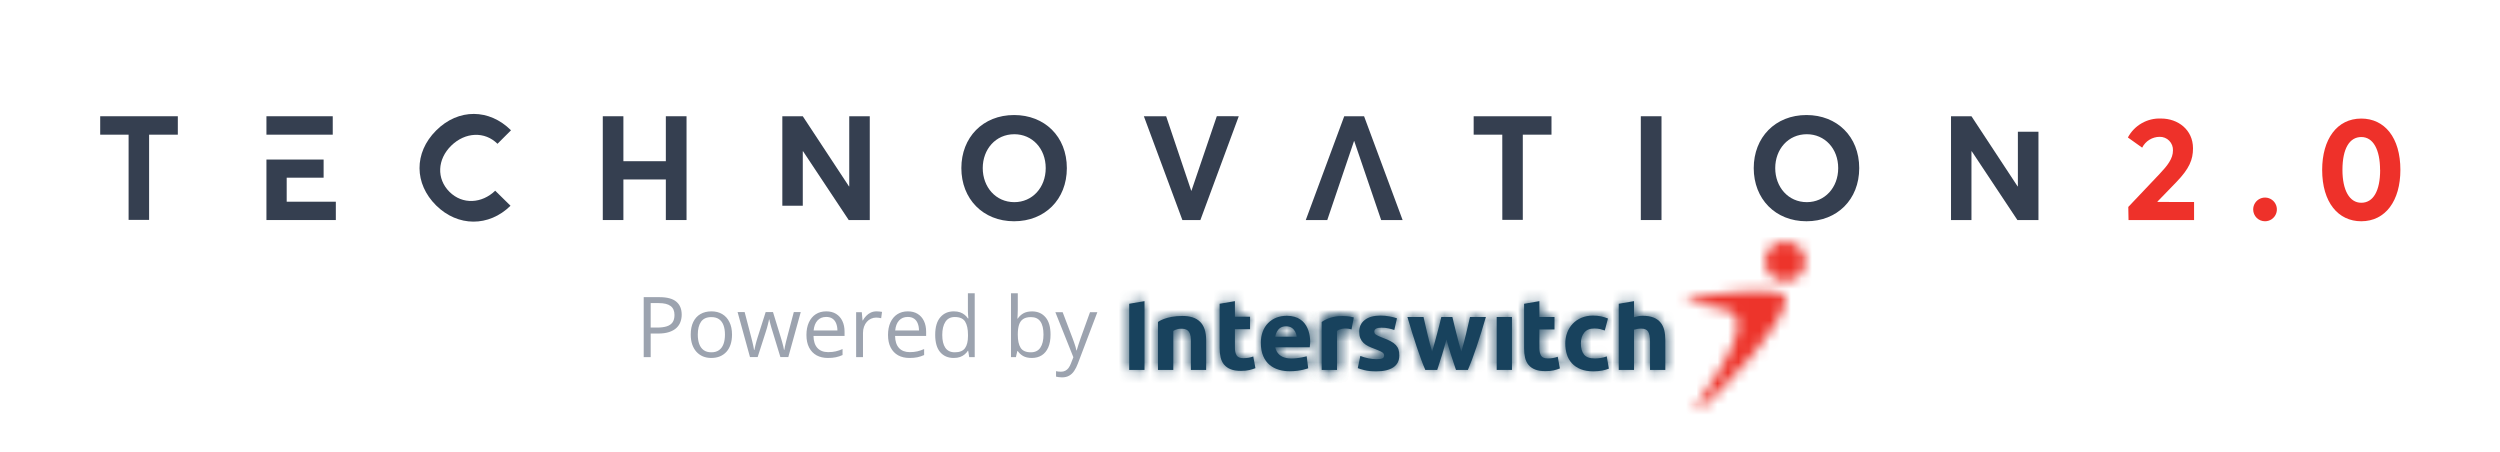<svg width="238" height="43" viewBox="0 0 238 43" fill="none" xmlns="http://www.w3.org/2000/svg">
<path d="M208.875 19.23V20.948H202.636L202.613 19.701L205.587 16.564C206.36 15.749 206.866 15.092 206.866 14.324C206.874 14.154 206.846 13.984 206.785 13.825C206.724 13.666 206.631 13.521 206.512 13.399C206.393 13.277 206.25 13.181 206.092 13.117C205.935 13.053 205.765 13.022 205.595 13.026C205.25 13.028 204.913 13.126 204.619 13.308C204.326 13.49 204.089 13.749 203.934 14.057L202.574 13.088C202.878 12.519 203.336 12.048 203.896 11.729C204.456 11.409 205.094 11.255 205.738 11.284C207.334 11.284 208.774 12.342 208.774 14.119C208.774 15.201 208.427 16.05 207.191 17.333L205.39 19.191V19.226L208.875 19.23Z" fill="#EE312A"/>
<path d="M214.503 19.955C214.499 19.732 214.562 19.512 214.683 19.324C214.805 19.136 214.979 18.988 215.185 18.9C215.39 18.811 215.617 18.786 215.837 18.827C216.057 18.868 216.26 18.974 216.42 19.13C216.58 19.287 216.689 19.487 216.735 19.706C216.781 19.925 216.76 20.153 216.676 20.36C216.592 20.568 216.448 20.745 216.262 20.871C216.077 20.996 215.858 21.063 215.635 21.064C215.488 21.066 215.342 21.038 215.205 20.983C215.069 20.928 214.944 20.847 214.839 20.744C214.734 20.641 214.65 20.518 214.593 20.383C214.535 20.248 214.504 20.102 214.503 19.955Z" fill="#EE312A"/>
<path d="M221.07 16.174C221.07 13.253 222.48 11.287 224.79 11.287C227.003 11.287 228.517 13.083 228.517 16.174C228.517 19.094 227.111 21.064 224.79 21.064C222.592 21.064 221.07 19.264 221.07 16.174ZM226.582 16.174C226.582 14.242 225.925 13.045 224.798 13.045C223.67 13.045 223.001 14.149 223.001 16.174C223.001 18.105 223.666 19.303 224.794 19.303C225.922 19.303 226.59 18.198 226.59 16.174H226.582Z" fill="#EE312A"/>
<path d="M12.243 12.821H9.539V11.067H16.929V12.821H14.194V20.933H12.243V12.821Z" fill="#353F50"/>
<path d="M57.385 11.067H59.347V15.347H63.388V11.067H65.358V20.948H63.388V17.085H59.347V20.948H57.385V11.067Z" fill="#353F50"/>
<path d="M91.521 16.004C91.521 13.08 93.572 10.951 96.543 10.951C99.444 10.951 101.564 12.991 101.564 16.004C101.564 19.017 99.44 21.064 96.543 21.064C93.572 21.064 91.521 18.928 91.521 16.004ZM96.566 19.245C98.269 19.245 99.552 17.866 99.552 16.004C99.552 14.142 98.269 12.778 96.566 12.778C94.785 12.778 93.557 14.211 93.557 16.004C93.557 17.796 94.785 19.245 96.566 19.245Z" fill="#353F50"/>
<path d="M166.955 16.004C166.955 13.08 169.006 10.951 171.977 10.951C174.878 10.951 176.998 12.991 176.998 16.004C176.998 19.017 174.874 21.064 171.977 21.064C169.006 21.064 166.955 18.928 166.955 16.004ZM172.011 19.245C173.715 19.245 174.997 17.866 174.997 16.004C174.997 14.142 173.715 12.778 172.011 12.778C170.231 12.778 169.002 14.211 169.002 16.004C169.002 17.796 170.231 19.245 172.011 19.245Z" fill="#353F50"/>
<path d="M117.931 11.067L114.277 20.948H112.562L108.896 11.067H111.017L113.404 18.156H113.427L115.841 11.06L117.931 11.067Z" fill="#353F50"/>
<path d="M143.017 12.821H140.293V11.067H147.702V12.821H144.971V20.933H143.021L143.017 12.821Z" fill="#353F50"/>
<path d="M156.205 11.067H158.175V20.948H156.205V11.067Z" fill="#353F50"/>
<path d="M27.293 12.821H31.677V11.067H25.365V12.821H27.293Z" fill="#353F50"/>
<path d="M27.293 19.203V16.916H30.808V15.189H27.293H25.365V20.948H31.971V19.203H27.293Z" fill="#353F50"/>
<path d="M80.848 11.067V17.742H80.821L76.425 11.067H74.478V19.588H76.425V14.4H76.452L80.798 20.948H82.802V11.067H80.848Z" fill="#353F50"/>
<path d="M192.102 12.543V17.742H192.075L187.683 11.067H185.736V20.948H187.683V14.4H187.71L192.056 20.948H194.061V12.543H192.102Z" fill="#353F50"/>
<path d="M129.86 11.067H127.971L124.309 20.948H126.356L128.905 13.423H128.921L131.486 20.948H133.529L129.86 11.067Z" fill="#353F50"/>
<path d="M47.144 18.155C45.877 19.376 44.031 19.503 42.787 18.26C41.543 17.016 41.628 15.169 42.957 13.867C44.286 12.566 46.155 12.485 47.361 13.69L48.647 12.403C46.596 10.356 43.652 10.29 41.516 12.427C39.38 14.563 39.446 17.502 41.516 19.554C43.587 21.605 46.538 21.613 48.601 19.588L47.144 18.155Z" fill="#353F50"/>
<path d="M62.773 28.289C63.51 28.289 64.048 28.434 64.387 28.723C64.728 29.009 64.898 29.421 64.898 29.957C64.898 30.199 64.858 30.43 64.777 30.648C64.699 30.865 64.572 31.056 64.394 31.223C64.217 31.387 63.984 31.517 63.695 31.613C63.409 31.707 63.057 31.754 62.641 31.754H61.945V34H61.281V28.289H62.773ZM62.711 28.855H61.945V31.184H62.566C62.931 31.184 63.234 31.145 63.477 31.066C63.721 30.988 63.905 30.862 64.027 30.688C64.15 30.51 64.211 30.276 64.211 29.984C64.211 29.604 64.09 29.322 63.848 29.137C63.605 28.949 63.227 28.855 62.711 28.855ZM69.688 31.852C69.688 32.203 69.642 32.517 69.551 32.793C69.46 33.069 69.328 33.302 69.156 33.492C68.984 33.682 68.776 33.828 68.531 33.93C68.289 34.029 68.014 34.078 67.707 34.078C67.421 34.078 67.158 34.029 66.918 33.93C66.681 33.828 66.475 33.682 66.301 33.492C66.129 33.302 65.995 33.069 65.898 32.793C65.805 32.517 65.758 32.203 65.758 31.852C65.758 31.383 65.837 30.984 65.996 30.656C66.155 30.326 66.382 30.074 66.676 29.902C66.973 29.728 67.326 29.641 67.734 29.641C68.125 29.641 68.466 29.728 68.758 29.902C69.052 30.077 69.28 30.329 69.441 30.66C69.606 30.988 69.688 31.385 69.688 31.852ZM66.43 31.852C66.43 32.195 66.475 32.493 66.566 32.746C66.658 32.999 66.798 33.194 66.988 33.332C67.178 33.47 67.423 33.539 67.723 33.539C68.019 33.539 68.263 33.47 68.453 33.332C68.646 33.194 68.788 32.999 68.879 32.746C68.97 32.493 69.016 32.195 69.016 31.852C69.016 31.51 68.97 31.216 68.879 30.969C68.788 30.719 68.647 30.526 68.457 30.391C68.267 30.255 68.021 30.188 67.719 30.188C67.273 30.188 66.947 30.335 66.738 30.629C66.533 30.923 66.43 31.331 66.43 31.852ZM74.293 33.992L73.531 31.5C73.497 31.393 73.465 31.289 73.434 31.188C73.405 31.083 73.378 30.984 73.352 30.891C73.328 30.794 73.306 30.706 73.285 30.625C73.267 30.542 73.251 30.47 73.238 30.41H73.211C73.201 30.47 73.186 30.542 73.168 30.625C73.15 30.706 73.128 30.794 73.102 30.891C73.078 30.987 73.052 31.088 73.023 31.195C72.995 31.299 72.962 31.405 72.926 31.512L72.129 33.992H71.398L70.219 29.711H70.891L71.508 32.074C71.549 32.23 71.588 32.385 71.625 32.539C71.664 32.69 71.697 32.833 71.723 32.969C71.751 33.102 71.772 33.217 71.785 33.316H71.816C71.832 33.251 71.849 33.173 71.867 33.082C71.888 32.991 71.91 32.895 71.934 32.793C71.96 32.689 71.987 32.586 72.016 32.484C72.044 32.38 72.073 32.283 72.102 32.191L72.891 29.711H73.59L74.352 32.188C74.391 32.312 74.428 32.443 74.465 32.578C74.504 32.714 74.539 32.845 74.57 32.973C74.602 33.098 74.624 33.21 74.637 33.309H74.668C74.678 33.22 74.698 33.111 74.727 32.98C74.755 32.85 74.788 32.707 74.824 32.551C74.863 32.395 74.904 32.236 74.945 32.074L75.57 29.711H76.231L75.047 33.992H74.293ZM78.66 29.641C79.025 29.641 79.337 29.721 79.598 29.883C79.858 30.044 80.057 30.271 80.195 30.562C80.333 30.852 80.402 31.19 80.402 31.578V31.98H77.445C77.453 32.483 77.578 32.866 77.82 33.129C78.062 33.392 78.404 33.523 78.844 33.523C79.115 33.523 79.354 33.499 79.562 33.449C79.771 33.4 79.987 33.327 80.211 33.23V33.801C79.995 33.897 79.78 33.967 79.566 34.012C79.356 34.056 79.106 34.078 78.816 34.078C78.405 34.078 78.046 33.995 77.738 33.828C77.434 33.659 77.197 33.411 77.027 33.086C76.858 32.76 76.773 32.362 76.773 31.891C76.773 31.43 76.85 31.031 77.004 30.695C77.16 30.357 77.379 30.096 77.66 29.914C77.944 29.732 78.277 29.641 78.66 29.641ZM78.652 30.172C78.306 30.172 78.03 30.285 77.824 30.512C77.618 30.738 77.496 31.055 77.457 31.461H79.723C79.72 31.206 79.68 30.982 79.602 30.789C79.526 30.594 79.41 30.443 79.254 30.336C79.098 30.227 78.897 30.172 78.652 30.172ZM83.449 29.641C83.535 29.641 83.625 29.646 83.719 29.656C83.812 29.664 83.896 29.676 83.969 29.691L83.887 30.293C83.816 30.275 83.738 30.26 83.652 30.25C83.566 30.24 83.486 30.234 83.41 30.234C83.238 30.234 83.076 30.27 82.922 30.34C82.771 30.408 82.638 30.506 82.523 30.637C82.409 30.764 82.319 30.919 82.254 31.102C82.189 31.281 82.156 31.482 82.156 31.703V34H81.504V29.719H82.043L82.113 30.508H82.141C82.229 30.349 82.336 30.204 82.461 30.074C82.586 29.941 82.731 29.836 82.894 29.758C83.061 29.68 83.246 29.641 83.449 29.641ZM86.426 29.641C86.79 29.641 87.103 29.721 87.363 29.883C87.624 30.044 87.823 30.271 87.961 30.562C88.099 30.852 88.168 31.19 88.168 31.578V31.98H85.211C85.219 32.483 85.344 32.866 85.586 33.129C85.828 33.392 86.169 33.523 86.609 33.523C86.88 33.523 87.12 33.499 87.328 33.449C87.537 33.4 87.753 33.327 87.977 33.23V33.801C87.76 33.897 87.546 33.967 87.332 34.012C87.121 34.056 86.871 34.078 86.582 34.078C86.171 34.078 85.811 33.995 85.504 33.828C85.199 33.659 84.962 33.411 84.793 33.086C84.624 32.76 84.539 32.362 84.539 31.891C84.539 31.43 84.616 31.031 84.769 30.695C84.926 30.357 85.144 30.096 85.426 29.914C85.71 29.732 86.043 29.641 86.426 29.641ZM86.418 30.172C86.072 30.172 85.796 30.285 85.59 30.512C85.384 30.738 85.262 31.055 85.223 31.461H87.488C87.486 31.206 87.445 30.982 87.367 30.789C87.292 30.594 87.176 30.443 87.019 30.336C86.863 30.227 86.663 30.172 86.418 30.172ZM90.793 34.078C90.251 34.078 89.822 33.893 89.504 33.523C89.189 33.154 89.031 32.604 89.031 31.875C89.031 31.138 89.193 30.582 89.516 30.207C89.838 29.829 90.268 29.641 90.805 29.641C91.031 29.641 91.229 29.671 91.398 29.73C91.568 29.79 91.713 29.871 91.836 29.973C91.958 30.072 92.061 30.185 92.144 30.312H92.191C92.181 30.232 92.171 30.121 92.16 29.98C92.15 29.84 92.144 29.725 92.144 29.637V27.922H92.793V34H92.269L92.172 33.391H92.144C92.064 33.518 91.961 33.634 91.836 33.738C91.713 33.842 91.566 33.926 91.394 33.988C91.225 34.048 91.025 34.078 90.793 34.078ZM90.894 33.539C91.353 33.539 91.677 33.409 91.867 33.148C92.057 32.888 92.152 32.501 92.152 31.988V31.871C92.152 31.327 92.061 30.909 91.879 30.617C91.699 30.326 91.371 30.18 90.894 30.18C90.496 30.18 90.198 30.333 90 30.641C89.802 30.945 89.703 31.362 89.703 31.891C89.703 32.417 89.801 32.823 89.996 33.109C90.194 33.396 90.493 33.539 90.894 33.539ZM96.894 27.922V29.441C96.894 29.616 96.889 29.785 96.879 29.949C96.871 30.113 96.865 30.241 96.859 30.332H96.894C97.012 30.139 97.181 29.977 97.402 29.844C97.624 29.711 97.906 29.645 98.25 29.645C98.787 29.645 99.213 29.831 99.531 30.203C99.852 30.573 100.012 31.124 100.012 31.855C100.012 32.337 99.939 32.743 99.793 33.074C99.647 33.405 99.441 33.655 99.176 33.824C98.91 33.993 98.596 34.078 98.234 34.078C97.896 34.078 97.617 34.016 97.398 33.891C97.182 33.763 97.016 33.608 96.898 33.426H96.848L96.715 34H96.246V27.922H96.894ZM98.144 30.188C97.835 30.188 97.588 30.249 97.406 30.371C97.224 30.491 97.092 30.673 97.012 30.918C96.934 31.16 96.894 31.467 96.894 31.84V31.875C96.894 32.414 96.984 32.827 97.164 33.113C97.344 33.397 97.671 33.539 98.144 33.539C98.543 33.539 98.841 33.393 99.039 33.102C99.24 32.81 99.34 32.393 99.34 31.852C99.34 31.299 99.241 30.884 99.043 30.605C98.848 30.327 98.548 30.188 98.144 30.188ZM100.469 29.719H101.164L102.109 32.203C102.164 32.349 102.215 32.49 102.262 32.625C102.309 32.758 102.35 32.885 102.387 33.008C102.423 33.13 102.452 33.249 102.473 33.363H102.5C102.536 33.233 102.589 33.062 102.656 32.852C102.724 32.638 102.797 32.421 102.875 32.199L103.77 29.719H104.469L102.605 34.629C102.507 34.892 102.391 35.121 102.258 35.316C102.128 35.512 101.969 35.661 101.781 35.766C101.594 35.872 101.367 35.926 101.102 35.926C100.979 35.926 100.871 35.918 100.777 35.902C100.684 35.889 100.603 35.874 100.535 35.855V35.336C100.592 35.349 100.661 35.361 100.742 35.371C100.826 35.382 100.911 35.387 101 35.387C101.161 35.387 101.301 35.355 101.418 35.293C101.538 35.233 101.641 35.145 101.727 35.027C101.812 34.91 101.887 34.771 101.949 34.609L102.184 34.008L100.469 29.719Z" fill="#9CA3AF"/>
<path fill-rule="evenodd" clip-rule="evenodd" d="M128.663 31.363L128.882 30.221C128.882 30.221 127.197 29.72 125.826 30.65V35.217H127.282V31.506C127.862 31.078 128.663 31.363 128.663 31.363Z" fill="#18425D"/>
<mask id="mask0_675_11794" style="mask-type:alpha" maskUnits="userSpaceOnUse" x="125" y="30" width="4" height="6">
<path d="M125.826 30.65C126.486 30.203 127.218 30.087 127.801 30.087C128.429 30.087 128.882 30.221 128.882 30.221L128.664 31.363C128.664 31.363 127.863 31.078 127.282 31.506V35.217H125.826V30.65Z" fill="white"/>
</mask>
<g mask="url(#mask0_675_11794)">
<path fill-rule="evenodd" clip-rule="evenodd" d="M37.182 49.371L242.254 49.371V-216.868L37.182 -216.868L37.182 49.371Z" fill="#18425D"/>
</g>
<mask id="mask1_675_11794" style="mask-type:alpha" maskUnits="userSpaceOnUse" x="125" y="30" width="4" height="6">
<path d="M125.826 30.65C126.486 30.203 127.218 30.087 127.801 30.087C128.429 30.087 128.882 30.221 128.882 30.221L128.664 31.363C128.664 31.363 127.863 31.078 127.282 31.506V35.217H125.826V30.65Z" fill="white"/>
</mask>
<g mask="url(#mask1_675_11794)">
<path fill-rule="evenodd" clip-rule="evenodd" d="M123.385 37.454L131.324 37.454V27.849L123.385 27.849V37.454Z" fill="#18425D"/>
</g>
<path fill-rule="evenodd" clip-rule="evenodd" d="M116.108 28.919L117.564 28.668V30.153H119.004V31.341H117.564V33.112C117.564 33.414 117.617 33.654 117.726 33.831C117.834 34.011 118.05 34.1 118.374 34.1C118.532 34.1 118.691 34.086 118.859 34.056C119.022 34.026 119.175 33.987 119.311 33.937L119.517 35.05C119.341 35.119 119.147 35.179 118.932 35.23C118.716 35.28 118.452 35.307 118.14 35.307C117.742 35.307 117.414 35.254 117.153 35.148C116.894 35.043 116.685 34.895 116.529 34.707C116.373 34.52 116.264 34.291 116.203 34.022C116.14 33.754 116.108 33.459 116.108 33.132V28.919Z" fill="#18425D"/>
<mask id="mask2_675_11794" style="mask-type:alpha" maskUnits="userSpaceOnUse" x="116" y="28" width="4" height="8">
<path d="M116.108 28.919L117.564 28.668V30.153H119.004V31.341H117.564V33.112C117.564 33.414 117.617 33.654 117.726 33.831C117.834 34.011 118.049 34.1 118.374 34.1C118.532 34.1 118.691 34.086 118.859 34.056C119.022 34.026 119.175 33.987 119.311 33.937L119.517 35.05C119.341 35.119 119.146 35.179 118.932 35.23C118.716 35.28 118.452 35.307 118.139 35.307C117.742 35.307 117.414 35.254 117.153 35.148C116.893 35.043 116.685 34.895 116.529 34.707C116.373 34.52 116.264 34.291 116.203 34.022C116.14 33.754 116.108 33.459 116.108 33.132V28.919Z" fill="white"/>
</mask>
<g mask="url(#mask2_675_11794)">
<path fill-rule="evenodd" clip-rule="evenodd" d="M37.181 49.371L242.254 49.371V-216.869L37.181 -216.869L37.181 49.371Z" fill="#18425D"/>
<path fill-rule="evenodd" clip-rule="evenodd" d="M113.667 37.544L121.959 37.544V26.43L113.667 26.43V37.544Z" fill="#18425D"/>
</g>
<path fill-rule="evenodd" clip-rule="evenodd" d="M131.038 34.194C131.304 34.194 131.492 34.167 131.604 34.117C131.715 34.066 131.769 33.966 131.769 33.82C131.769 33.704 131.699 33.604 131.555 33.519C131.411 33.431 131.194 33.335 130.901 33.225C130.673 33.142 130.466 33.056 130.279 32.967C130.095 32.877 129.937 32.772 129.807 32.647C129.677 32.522 129.576 32.373 129.504 32.199C129.431 32.028 129.397 31.821 129.397 31.577C129.397 31.105 129.576 30.731 129.934 30.457C130.292 30.183 130.782 30.044 131.408 30.044C131.721 30.044 132.021 30.071 132.307 30.127C132.593 30.18 132.822 30.241 132.99 30.303L132.737 31.415C132.567 31.357 132.383 31.307 132.184 31.263C131.986 31.218 131.763 31.194 131.516 31.194C131.06 31.194 130.832 31.32 130.832 31.568C130.832 31.626 130.842 31.677 130.862 31.721C130.881 31.766 130.92 31.809 130.977 31.851C131.038 31.892 131.116 31.938 131.218 31.985C131.319 32.035 131.448 32.086 131.604 32.145C131.922 32.261 132.186 32.374 132.394 32.487C132.603 32.601 132.766 32.721 132.888 32.854C133.008 32.984 133.094 33.128 133.141 33.288C133.19 33.448 133.215 33.632 133.215 33.842C133.215 34.34 133.024 34.716 132.644 34.97C132.263 35.224 131.723 35.352 131.027 35.352C130.571 35.352 130.192 35.315 129.89 35.237C129.586 35.161 129.377 35.096 129.26 35.045L129.504 33.886C129.75 33.982 130.006 34.056 130.265 34.112C130.527 34.167 130.782 34.194 131.038 34.194Z" fill="#18425D"/>
<mask id="mask3_675_11794" style="mask-type:alpha" maskUnits="userSpaceOnUse" x="129" y="30" width="5" height="6">
<path d="M129.934 30.457C130.292 30.183 130.783 30.044 131.408 30.044C131.722 30.044 132.021 30.071 132.308 30.127C132.594 30.18 132.823 30.241 132.991 30.303L132.737 31.415C132.567 31.357 132.383 31.307 132.185 31.263C131.987 31.218 131.763 31.194 131.516 31.194C131.06 31.194 130.832 31.32 130.832 31.568C130.832 31.626 130.842 31.677 130.862 31.721C130.882 31.766 130.921 31.809 130.978 31.851C131.038 31.892 131.117 31.938 131.218 31.985C131.32 32.035 131.448 32.086 131.605 32.145C131.922 32.261 132.186 32.374 132.394 32.487C132.603 32.601 132.767 32.721 132.888 32.854C133.009 32.984 133.094 33.128 133.142 33.288C133.19 33.448 133.215 33.632 133.215 33.842C133.215 34.34 133.024 34.716 132.645 34.97C132.263 35.224 131.724 35.352 131.027 35.352C130.572 35.352 130.193 35.315 129.89 35.237C129.587 35.161 129.377 35.096 129.26 35.045L129.504 33.886C129.751 33.982 130.007 34.056 130.265 34.112C130.527 34.166 130.783 34.194 131.038 34.194C131.304 34.194 131.493 34.167 131.605 34.117C131.716 34.066 131.77 33.966 131.77 33.82C131.77 33.704 131.699 33.604 131.555 33.519C131.411 33.431 131.195 33.335 130.901 33.225C130.674 33.142 130.467 33.056 130.28 32.967C130.096 32.877 129.938 32.772 129.807 32.647C129.677 32.522 129.577 32.373 129.504 32.199C129.432 32.028 129.397 31.821 129.397 31.577C129.397 31.105 129.577 30.731 129.934 30.457Z" fill="white"/>
</mask>
<g mask="url(#mask3_675_11794)">
<path fill-rule="evenodd" clip-rule="evenodd" d="M37.181 49.371L242.254 49.371V-216.869L37.181 -216.869L37.181 49.371Z" fill="#18425D"/>
<path fill-rule="evenodd" clip-rule="evenodd" d="M126.819 37.589L135.657 37.589V27.806L126.819 27.806V37.589Z" fill="#18425D"/>
</g>
<path fill-rule="evenodd" clip-rule="evenodd" d="M137.701 32.325C137.57 32.81 137.433 33.293 137.286 33.771C137.14 34.251 136.984 34.733 136.823 35.218H135.69C135.573 34.95 135.445 34.631 135.308 34.261C135.169 33.889 135.029 33.486 134.88 33.047C134.734 32.61 134.584 32.147 134.431 31.658C134.277 31.17 134.128 30.677 133.985 30.178H135.519C135.57 30.408 135.628 30.66 135.691 30.931C135.753 31.202 135.818 31.482 135.887 31.77C135.955 32.057 136.028 32.345 136.103 32.636C136.179 32.927 136.256 33.206 136.334 33.474C136.419 33.193 136.502 32.906 136.584 32.612C136.664 32.318 136.743 32.029 136.818 31.745C136.892 31.462 136.966 31.186 137.032 30.921C137.1 30.656 137.16 30.408 137.214 30.178H138.267C138.321 30.408 138.378 30.656 138.444 30.921C138.508 31.186 138.577 31.462 138.649 31.745C138.719 32.029 138.796 32.318 138.873 32.612C138.952 32.906 139.033 33.193 139.116 33.474C139.195 33.206 139.274 32.927 139.352 32.636C139.431 32.345 139.506 32.057 139.574 31.77C139.642 31.482 139.707 31.202 139.77 30.931C139.833 30.66 139.89 30.408 139.942 30.178H141.456C141.312 30.677 141.164 31.17 141.01 31.658C140.855 32.147 140.707 32.61 140.559 33.047C140.413 33.486 140.269 33.889 140.129 34.261C139.988 34.631 139.859 34.95 139.743 35.218H138.61C138.446 34.733 138.287 34.251 138.13 33.771C137.974 33.293 137.832 32.81 137.701 32.325Z" fill="#18425D"/>
<mask id="mask4_675_11794" style="mask-type:alpha" maskUnits="userSpaceOnUse" x="133" y="30" width="9" height="6">
<path d="M139.942 30.178H141.456C141.312 30.677 141.164 31.17 141.01 31.658C140.855 32.147 140.707 32.61 140.559 33.047C140.413 33.486 140.269 33.889 140.129 34.261C139.988 34.631 139.859 34.95 139.743 35.218H138.609C138.446 34.733 138.287 34.251 138.13 33.771C137.974 33.293 137.832 32.81 137.701 32.325C137.57 32.81 137.433 33.293 137.286 33.771C137.14 34.251 136.984 34.733 136.823 35.218H135.69C135.573 34.95 135.444 34.631 135.307 34.261C135.169 33.889 135.028 33.486 134.88 33.047C134.734 32.61 134.584 32.147 134.431 31.658C134.277 31.17 134.128 30.677 133.985 30.178H135.519C135.57 30.408 135.628 30.66 135.691 30.931C135.753 31.202 135.818 31.482 135.887 31.77C135.955 32.057 136.028 32.345 136.103 32.636C136.179 32.927 136.256 33.206 136.334 33.474C136.419 33.193 136.502 32.906 136.583 32.612C136.664 32.318 136.743 32.029 136.818 31.745C136.892 31.462 136.965 31.186 137.032 30.921C137.1 30.656 137.16 30.408 137.214 30.178H138.267C138.321 30.408 138.378 30.656 138.444 30.921C138.508 31.186 138.577 31.462 138.649 31.745C138.719 32.029 138.796 32.318 138.873 32.612C138.952 32.906 139.033 33.193 139.116 33.474C139.195 33.206 139.273 32.927 139.352 32.636C139.431 32.345 139.506 32.057 139.574 31.77C139.642 31.482 139.707 31.202 139.77 30.931C139.833 30.66 139.89 30.408 139.942 30.178Z" fill="white"/>
</mask>
<g mask="url(#mask4_675_11794)">
<path fill-rule="evenodd" clip-rule="evenodd" d="M37.182 49.371L242.254 49.371V-216.869L37.182 -216.869L37.182 49.371Z" fill="#18425D"/>
<path fill-rule="evenodd" clip-rule="evenodd" d="M131.544 37.456L143.897 37.456V27.941L131.544 27.941V37.456Z" fill="#18425D"/>
</g>
<path fill-rule="evenodd" clip-rule="evenodd" d="M142.485 35.216H143.938V30.177H142.485V35.216Z" fill="#18425D"/>
<mask id="mask5_675_11794" style="mask-type:alpha" maskUnits="userSpaceOnUse" x="142" y="30" width="2" height="6">
<path d="M142.485 35.216V30.177H143.938V35.216H142.485Z" fill="white"/>
</mask>
<g mask="url(#mask5_675_11794)">
<path fill-rule="evenodd" clip-rule="evenodd" d="M37.182 49.371L242.254 49.371V-216.869L37.182 -216.869L37.182 49.371Z" fill="#18425D"/>
<path fill-rule="evenodd" clip-rule="evenodd" d="M140.043 37.454L146.379 37.454V27.94L140.043 27.94V37.454Z" fill="#18425D"/>
</g>
<path fill-rule="evenodd" clip-rule="evenodd" d="M145.094 28.921L146.548 28.668V30.18H147.987V31.366H146.548V33.139C146.548 33.439 146.602 33.68 146.709 33.857C146.816 34.036 147.033 34.126 147.358 34.126C147.515 34.126 147.677 34.113 147.842 34.083C148.008 34.054 148.159 34.013 148.297 33.963L148.501 35.074C148.325 35.145 148.129 35.205 147.915 35.257C147.699 35.307 147.438 35.333 147.124 35.333C146.727 35.333 146.398 35.281 146.138 35.174C145.877 35.071 145.669 34.924 145.513 34.734C145.358 34.547 145.249 34.317 145.186 34.05C145.123 33.781 145.094 33.483 145.094 33.158V28.921Z" fill="#18425D"/>
<mask id="mask6_675_11794" style="mask-type:alpha" maskUnits="userSpaceOnUse" x="145" y="28" width="4" height="8">
<path d="M145.093 28.921L146.548 28.668V30.18H147.987V31.366H146.548V33.139C146.548 33.439 146.601 33.681 146.709 33.858C146.816 34.036 147.033 34.126 147.357 34.126C147.515 34.126 147.676 34.113 147.841 34.084C148.008 34.054 148.159 34.013 148.296 33.963L148.5 35.075C148.324 35.145 148.128 35.206 147.915 35.257C147.699 35.308 147.438 35.334 147.124 35.334C146.726 35.334 146.398 35.281 146.138 35.175C145.877 35.071 145.668 34.924 145.513 34.734C145.357 34.547 145.248 34.317 145.186 34.05C145.123 33.781 145.093 33.484 145.093 33.159V28.921Z" fill="white"/>
</mask>
<g mask="url(#mask6_675_11794)">
<path fill-rule="evenodd" clip-rule="evenodd" d="M37.181 49.371L242.253 49.371V-216.868L37.181 -216.868L37.181 49.371Z" fill="#18425D"/>
<path fill-rule="evenodd" clip-rule="evenodd" d="M142.652 37.571L150.942 37.571V26.431L142.652 26.431V37.571Z" fill="#18425D"/>
</g>
<path fill-rule="evenodd" clip-rule="evenodd" d="M149.016 32.7C149.016 32.335 149.076 31.991 149.196 31.669C149.317 31.346 149.491 31.066 149.718 30.826C149.947 30.585 150.223 30.396 150.549 30.255C150.874 30.116 151.245 30.044 151.661 30.044C151.934 30.044 152.185 30.07 152.414 30.117C152.642 30.166 152.864 30.234 153.078 30.322L152.776 31.462C152.638 31.412 152.489 31.368 152.325 31.328C152.163 31.291 151.979 31.271 151.778 31.271C151.349 31.271 151.028 31.402 150.818 31.664C150.604 31.927 150.5 32.271 150.5 32.7C150.5 33.152 150.599 33.504 150.799 33.753C150.995 34.002 151.343 34.127 151.837 34.127C152.013 34.127 152.201 34.11 152.404 34.078C152.606 34.046 152.791 33.996 152.962 33.925L153.165 35.094C152.996 35.165 152.785 35.224 152.531 35.276C152.276 35.326 151.997 35.352 151.692 35.352C151.223 35.352 150.818 35.283 150.481 35.146C150.143 35.009 149.863 34.822 149.646 34.586C149.426 34.349 149.268 34.07 149.167 33.748C149.066 33.425 149.016 33.075 149.016 32.7Z" fill="#18425D"/>
<mask id="mask7_675_11794" style="mask-type:alpha" maskUnits="userSpaceOnUse" x="149" y="30" width="5" height="6">
<path d="M150.549 30.255C150.874 30.116 151.245 30.044 151.661 30.044C151.934 30.044 152.185 30.069 152.414 30.117C152.642 30.166 152.864 30.234 153.078 30.322L152.776 31.462C152.638 31.412 152.489 31.368 152.325 31.328C152.163 31.29 151.979 31.271 151.778 31.271C151.349 31.271 151.028 31.402 150.818 31.664C150.604 31.927 150.5 32.271 150.5 32.7C150.5 33.152 150.599 33.504 150.799 33.753C150.995 34.002 151.343 34.127 151.837 34.127C152.013 34.127 152.201 34.11 152.404 34.078C152.606 34.046 152.791 33.996 152.962 33.925L153.165 35.094C152.996 35.165 152.785 35.224 152.531 35.276C152.276 35.326 151.997 35.352 151.692 35.352C151.223 35.352 150.818 35.283 150.481 35.146C150.143 35.009 149.863 34.822 149.646 34.586C149.426 34.349 149.268 34.07 149.167 33.748C149.066 33.425 149.016 33.075 149.016 32.7C149.016 32.335 149.076 31.991 149.196 31.669C149.317 31.346 149.491 31.066 149.718 30.825C149.947 30.585 150.223 30.396 150.549 30.255Z" fill="white"/>
</mask>
<g mask="url(#mask7_675_11794)">
<path fill-rule="evenodd" clip-rule="evenodd" d="M37.182 49.371L242.254 49.371V-216.869L37.182 -216.869L37.182 49.371Z" fill="#18425D"/>
<path fill-rule="evenodd" clip-rule="evenodd" d="M146.574 37.59L155.607 37.59V27.807L146.574 27.807V37.59Z" fill="#18425D"/>
</g>
<path fill-rule="evenodd" clip-rule="evenodd" d="M154.105 35.216V28.919L155.56 28.668V30.198C155.658 30.167 155.782 30.136 155.937 30.107C156.089 30.079 156.238 30.064 156.381 30.064C156.797 30.064 157.142 30.12 157.42 30.231C157.696 30.343 157.919 30.501 158.084 30.706C158.251 30.909 158.367 31.153 158.437 31.433C158.504 31.715 158.538 32.029 158.538 32.373V35.216H157.083V32.544C157.083 32.085 157.023 31.759 156.903 31.567C156.783 31.377 156.559 31.281 156.234 31.281C156.102 31.281 155.982 31.292 155.867 31.314C155.753 31.336 155.651 31.361 155.56 31.386V35.216H154.105Z" fill="#18425D"/>
<mask id="mask8_675_11794" style="mask-type:alpha" maskUnits="userSpaceOnUse" x="154" y="28" width="5" height="8">
<path d="M154.106 28.919L155.561 28.668V30.199C155.658 30.167 155.783 30.136 155.937 30.107C156.089 30.079 156.238 30.064 156.381 30.064C156.797 30.064 157.143 30.12 157.42 30.231C157.696 30.343 157.919 30.501 158.084 30.706C158.251 30.909 158.367 31.153 158.437 31.433C158.504 31.715 158.538 32.029 158.538 32.373V35.216H157.084V32.544C157.084 32.085 157.023 31.759 156.904 31.567C156.783 31.377 156.56 31.281 156.235 31.281C156.103 31.281 155.982 31.292 155.867 31.314C155.754 31.336 155.652 31.361 155.561 31.386V35.216H154.106V28.919Z" fill="white"/>
</mask>
<g mask="url(#mask8_675_11794)">
<path fill-rule="evenodd" clip-rule="evenodd" d="M37.182 49.371L242.254 49.371V-216.869L37.182 -216.869L37.182 49.371Z" fill="#18425D"/>
<path fill-rule="evenodd" clip-rule="evenodd" d="M151.664 37.454L160.979 37.454V26.431L151.664 26.431V37.454Z" fill="#18425D"/>
</g>
<path fill-rule="evenodd" clip-rule="evenodd" d="M110.239 35.218V30.651C110.239 30.651 110.971 30.079 112.57 30.079C114.026 30.079 114.825 30.792 114.825 32.363V35.218H113.371V32.363C113.371 31.363 112.861 31.293 112.425 31.293C111.989 31.293 111.697 31.506 111.697 31.506V35.218H110.239Z" fill="#18425D"/>
<mask id="mask9_675_11794" style="mask-type:alpha" maskUnits="userSpaceOnUse" x="110" y="30" width="5" height="6">
<path d="M110.24 30.651C110.24 30.651 110.971 30.079 112.571 30.079C114.026 30.079 114.825 30.792 114.825 32.363V35.218H113.372V32.363C113.372 31.362 112.861 31.293 112.425 31.293C111.99 31.293 111.698 31.506 111.698 31.506V35.218H110.24V30.651Z" fill="white"/>
</mask>
<g mask="url(#mask9_675_11794)">
<path fill-rule="evenodd" clip-rule="evenodd" d="M37.181 49.371L242.254 49.371V-216.869L37.181 -216.869L37.181 49.371Z" fill="#18425D"/>
<path fill-rule="evenodd" clip-rule="evenodd" d="M107.798 37.455L117.266 37.455V27.841L107.798 27.841V37.455Z" fill="#18425D"/>
</g>
<path fill-rule="evenodd" clip-rule="evenodd" d="M107.5 35.218V28.919L108.956 28.668V35.218H107.5Z" fill="#18425D"/>
<mask id="mask10_675_11794" style="mask-type:alpha" maskUnits="userSpaceOnUse" x="107" y="28" width="2" height="8">
<path d="M107.5 28.919L108.956 28.668V35.218H107.5V28.919Z" fill="white"/>
</mask>
<g mask="url(#mask10_675_11794)">
<path fill-rule="evenodd" clip-rule="evenodd" d="M37.181 49.371L242.254 49.371V-216.869L37.181 -216.869L37.181 49.371Z" fill="#18425D"/>
<path fill-rule="evenodd" clip-rule="evenodd" d="M105.059 37.455L111.397 37.455V26.431L105.059 26.431V37.455Z" fill="#18425D"/>
</g>
<path fill-rule="evenodd" clip-rule="evenodd" d="M124.688 33.06H121.414C121.414 33.06 121.487 34.13 122.941 34.13C123.669 34.13 124.396 33.917 124.396 33.917L124.542 35.06C124.542 35.06 123.815 35.343 122.797 35.343C121.341 35.343 120.031 34.631 120.031 32.633C120.031 31.062 121.049 30.064 122.504 30.064C124.688 30.064 124.834 32.202 124.688 33.06ZM122.433 31.062C121.487 31.062 121.414 32.06 121.414 32.06H123.45C123.45 32.06 123.378 31.062 122.433 31.062Z" fill="#18425D"/>
<mask id="mask11_675_11794" style="mask-type:alpha" maskUnits="userSpaceOnUse" x="120" y="30" width="5" height="6">
<path d="M120.031 32.633C120.031 31.061 121.049 30.064 122.504 30.064C124.688 30.064 124.834 32.202 124.688 33.06H121.414C121.414 33.06 121.487 34.13 122.941 34.13C123.668 34.13 124.396 33.917 124.396 33.917L124.542 35.06C124.542 35.06 123.815 35.343 122.797 35.343C121.341 35.343 120.031 34.631 120.031 32.633ZM122.433 31.061C121.487 31.061 121.414 32.06 121.414 32.06H123.45C123.45 32.06 123.378 31.061 122.433 31.061Z" fill="white"/>
</mask>
<g mask="url(#mask11_675_11794)">
<path fill-rule="evenodd" clip-rule="evenodd" d="M37.182 49.371L242.254 49.371V-216.869L37.182 -216.869L37.182 49.371Z" fill="#18425D"/>
<path fill-rule="evenodd" clip-rule="evenodd" d="M117.59 37.581L127.17 37.581V27.827L117.59 27.827V37.581Z" fill="#18425D"/>
</g>
<mask id="mask12_675_11794" style="mask-type:alpha" maskUnits="userSpaceOnUse" x="160" y="27" width="10" height="12">
<path d="M160.465 28.669C160.465 28.365 164.65 27.708 167.456 27.708C168.674 27.708 169.631 27.832 169.876 28.161C171.14 29.69 162.244 39.285 161.503 38.993C160.908 38.848 166.246 32.741 165.356 30.269C164.912 28.961 160.465 29.107 160.465 28.669Z" fill="white"/>
</mask>
<g mask="url(#mask12_675_11794)">
<path fill-rule="evenodd" clip-rule="evenodd" d="M158.024 41.237H172.441V25.471L158.024 25.471V41.237Z" fill="#ED342B"/>
</g>
<mask id="mask13_675_11794" style="mask-type:alpha" maskUnits="userSpaceOnUse" x="168" y="23" width="4" height="4">
<path d="M168.024 24.889C168.024 23.845 168.887 23 169.951 23C171.015 23 171.877 23.845 171.877 24.889C171.877 25.934 171.015 26.779 169.951 26.779C168.887 26.779 168.024 25.934 168.024 24.889Z" fill="white"/>
</mask>
<g mask="url(#mask13_675_11794)">
<path fill-rule="evenodd" clip-rule="evenodd" d="M165.583 29.017L174.318 29.017V20.762L165.583 20.762V29.017Z" fill="#ED342B"/>
</g>
</svg>
